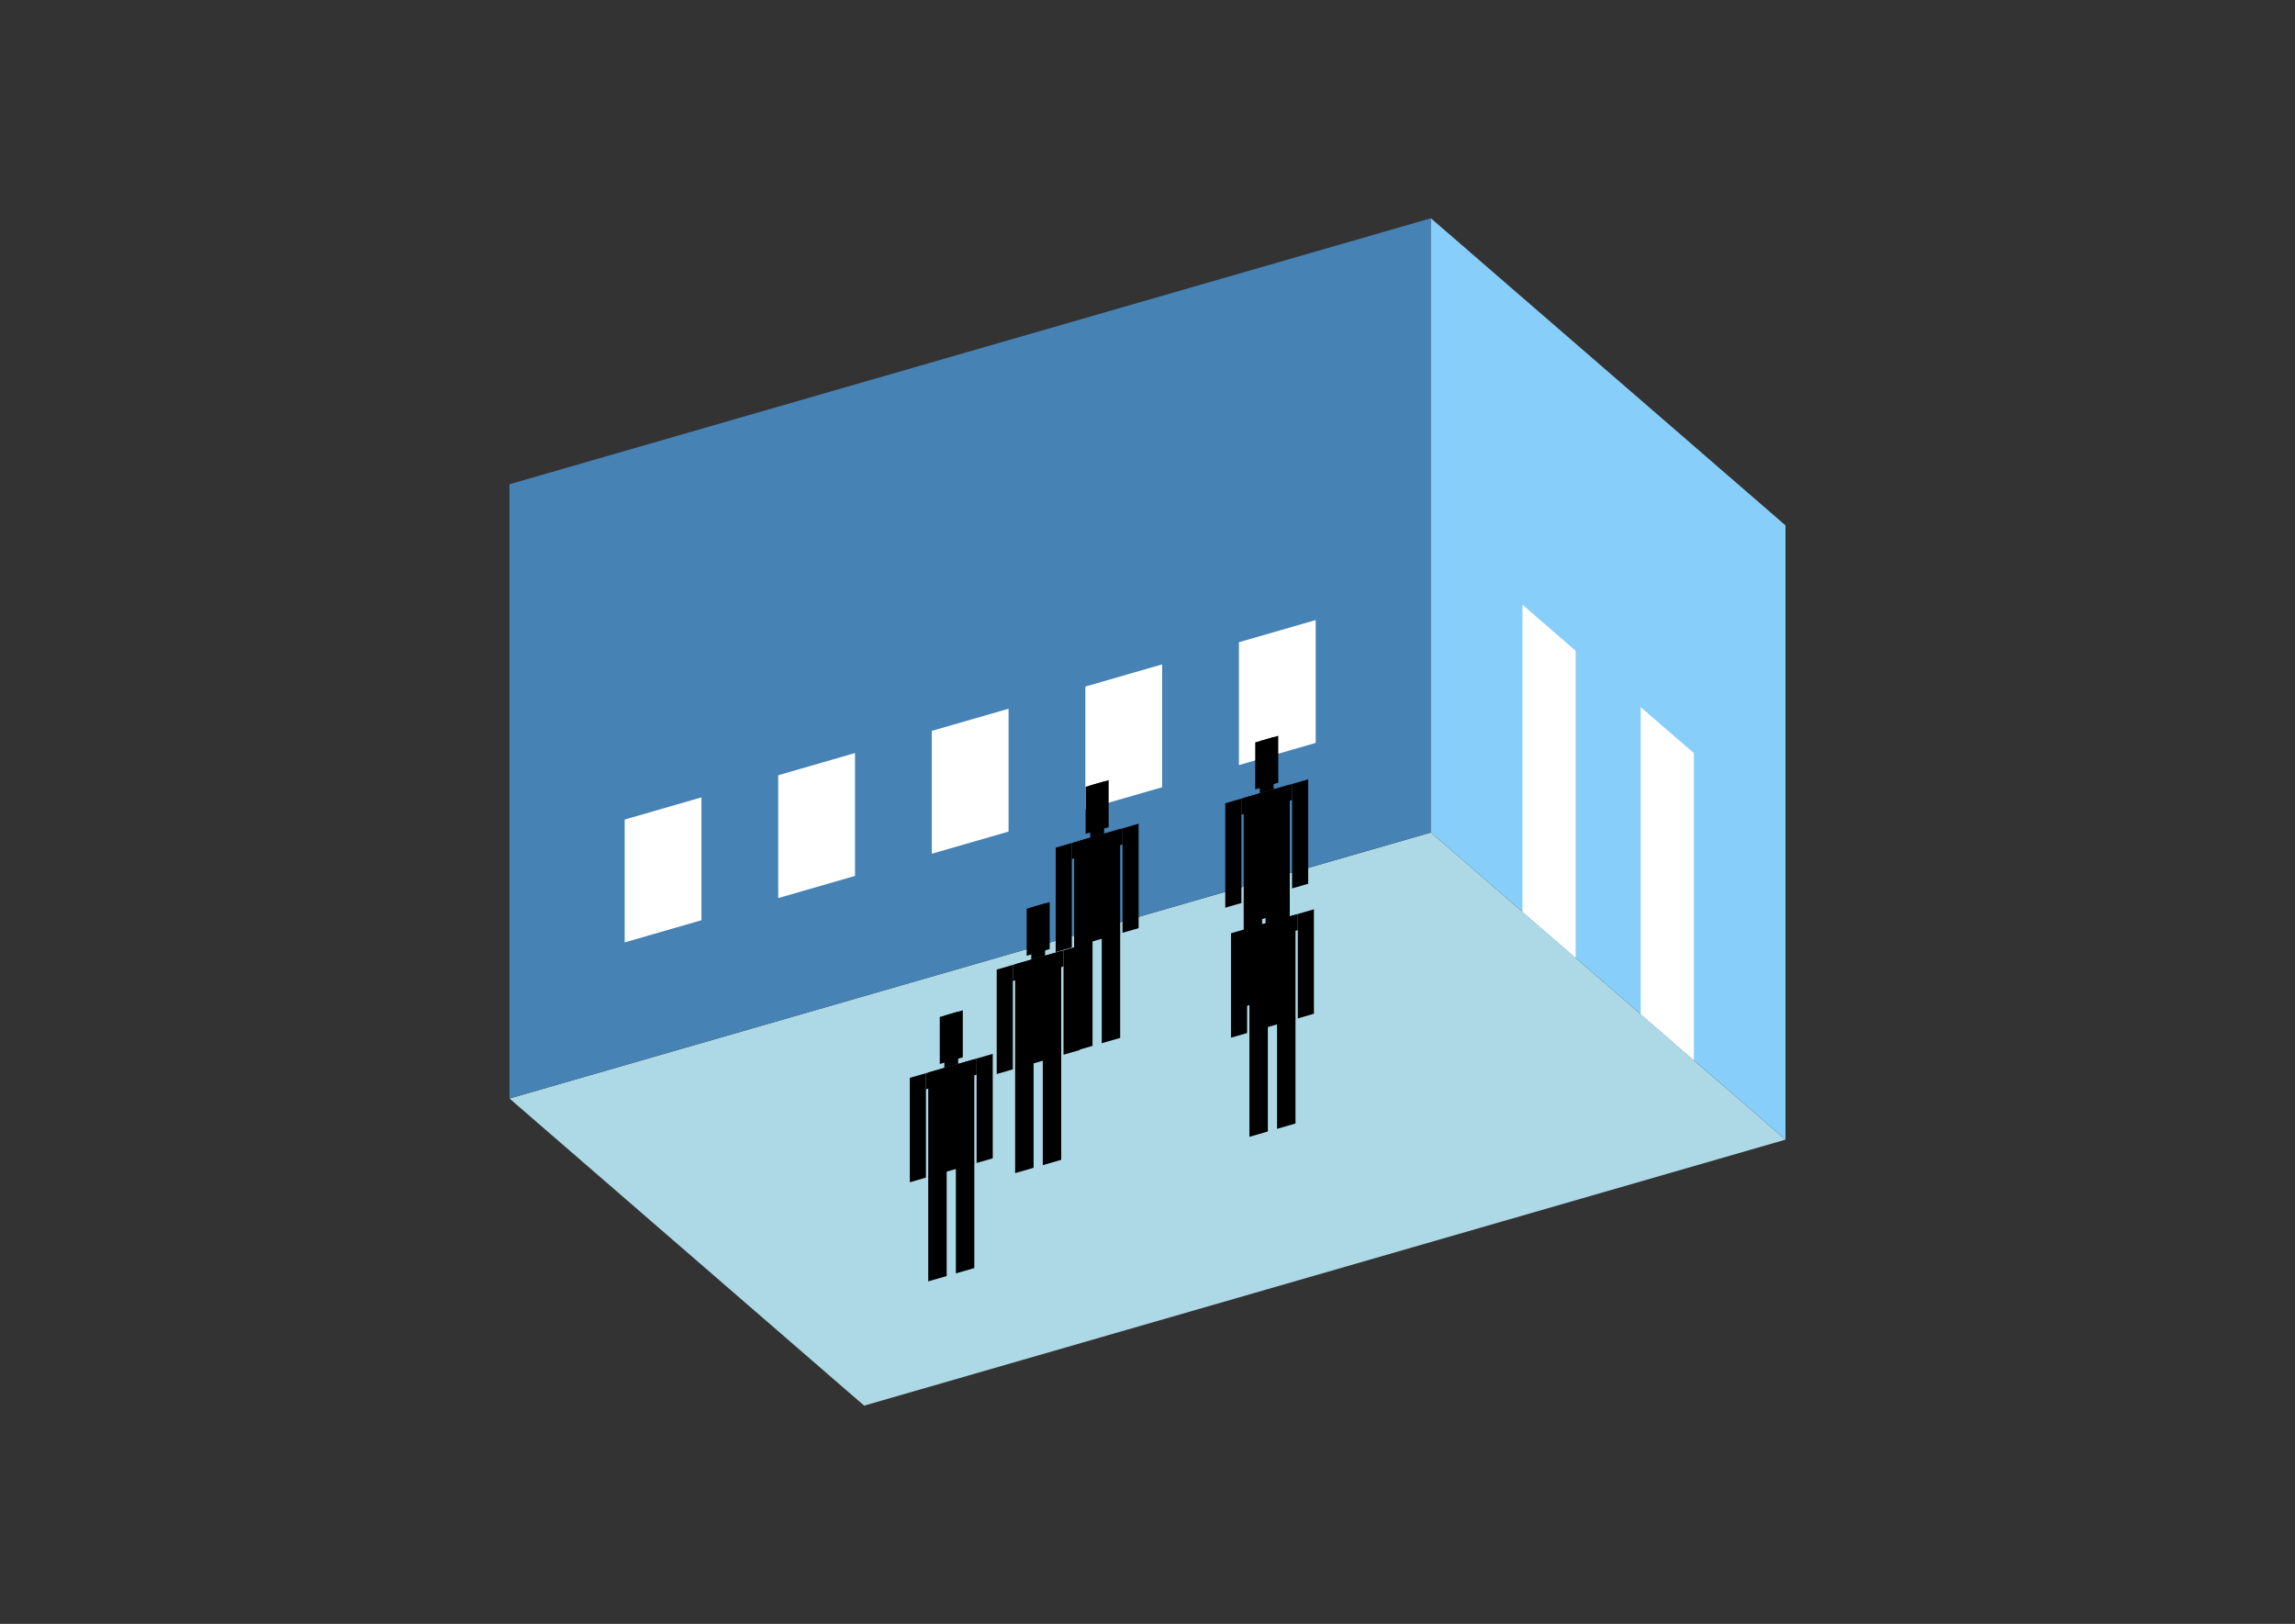 <?xml version="1.0" encoding="UTF-8"?>
<svg
  xmlns="http://www.w3.org/2000/svg"
  width="848"
  height="600"
  style="background-color:white"
>
  <rect width="100%" height="100%" fill="#333333" stroke="none"/>
  <polygon fill="lightblue" points="319.296,519.361 188.259,405.88 528.704,307.602 659.741,421.083" />
  <polygon fill="steelblue" points="188.259,405.88 188.259,178.917 528.704,80.639 528.704,307.602" />
  <polygon fill="lightskyblue" points="659.741,421.083 659.741,194.12 528.704,80.639 528.704,307.602" />
  <polygon fill="white" points="582.21,353.94 582.21,240.459 562.555,223.436 562.555,336.918" />
  <polygon fill="white" points="625.889,391.767 625.889,278.286 606.234,261.264 606.234,374.745" />
  <polygon fill="white" points="230.815,348.202 230.815,302.81 259.185,294.62 259.185,340.013" />
  <polygon fill="white" points="287.556,331.823 287.556,286.43 315.926,278.24 315.926,323.633" />
  <polygon fill="white" points="344.296,315.443 344.296,270.05 372.667,261.861 372.667,307.253" />
  <polygon fill="white" points="401.037,299.063 401.037,253.671 429.407,245.481 429.407,290.874" />
  <polygon fill="white" points="457.778,282.684 457.778,237.291 486.148,229.101 486.148,274.494" />
  <polygon fill="hsl(324.0,50.0%,69.21%)" points="396.885,388.394 396.885,349.424 403.694,347.459 403.694,386.428" />
  <polygon fill="hsl(324.0,50.0%,69.21%)" points="413.907,383.48 413.907,344.51 407.098,346.476 407.098,385.445" />
  <polygon fill="hsl(324.0,50.0%,69.21%)" points="390.076,351.776 390.076,313.192 396.034,311.472 396.034,350.056" />
  <polygon fill="hsl(324.0,50.0%,69.21%)" points="414.758,344.651 414.758,306.067 420.716,304.347 420.716,342.931" />
  <polygon fill="hsl(324.0,50.0%,69.21%)" points="396.034,317.43 396.034,311.472 414.758,306.067 414.758,312.025" />
  <polygon fill="hsl(324.0,50.0%,69.21%)" points="396.885,349.81 396.885,311.226 413.907,306.313 413.907,344.896" />
  <polygon fill="hsl(324.0,50.0%,69.21%)" points="401.14,308.069 401.14,290.706 409.651,288.249 409.651,305.612" />
  <polygon fill="hsl(324.0,50.0%,69.21%)" points="402.843,309.507 402.843,290.215 407.949,288.741 407.949,308.032" />
  <polygon fill="hsl(324.0,50.0%,68.652%)" points="459.546,371.993 459.546,333.024 466.355,331.058 466.355,370.028" />
  <polygon fill="hsl(324.0,50.0%,68.652%)" points="476.569,367.079 476.569,328.11 469.76,330.075 469.76,369.045" />
  <polygon fill="hsl(324.0,50.0%,68.652%)" points="452.738,335.375 452.738,296.792 458.695,295.072 458.695,333.655" />
  <polygon fill="hsl(324.0,50.0%,68.652%)" points="477.42,328.25 477.42,289.666 483.378,287.947 483.378,326.53" />
  <polygon fill="hsl(324.0,50.0%,68.652%)" points="458.695,301.029 458.695,295.072 477.42,289.666 477.42,295.624" />
  <polygon fill="hsl(324.0,50.0%,68.652%)" points="459.546,333.41 459.546,294.826 476.569,289.912 476.569,328.496" />
  <polygon fill="hsl(324.0,50.0%,68.652%)" points="463.802,291.668 463.802,274.306 472.313,271.849 472.313,289.211" />
  <polygon fill="hsl(324.0,50.0%,68.652%)" points="465.504,293.106 465.504,273.814 470.611,272.34 470.611,291.632" />
  <polygon fill="hsl(324.0,50.0%,56.401%)" points="375.096,433.448 375.096,394.478 381.905,392.513 381.905,431.482" />
  <polygon fill="hsl(324.0,50.0%,56.401%)" points="392.119,428.534 392.119,389.564 385.31,391.53 385.31,430.499" />
  <polygon fill="hsl(324.0,50.0%,56.401%)" points="368.287,396.83 368.287,358.246 374.245,356.526 374.245,395.11" />
  <polygon fill="hsl(324.0,50.0%,56.401%)" points="392.97,389.704 392.97,351.121 398.927,349.401 398.927,387.985" />
  <polygon fill="hsl(324.0,50.0%,56.401%)" points="374.245,362.484 374.245,356.526 392.97,351.121 392.97,357.079" />
  <polygon fill="hsl(324.0,50.0%,56.401%)" points="375.096,394.864 375.096,356.28 392.119,351.366 392.119,389.95" />
  <polygon fill="hsl(324.0,50.0%,56.401%)" points="379.352,353.123 379.352,335.76 387.863,333.303 387.863,350.666" />
  <polygon fill="hsl(324.0,50.0%,56.401%)" points="381.054,354.561 381.054,335.269 386.161,333.794 386.161,353.086" />
  <polygon fill="hsl(324.0,50.0%,52.578%)" points="461.657,420.027 461.657,381.058 468.466,379.092 468.466,418.062" />
  <polygon fill="hsl(324.0,50.0%,52.578%)" points="478.68,415.113 478.68,376.144 471.871,378.109 471.871,417.079" />
  <polygon fill="hsl(324.0,50.0%,52.578%)" points="454.848,383.409 454.848,344.825 460.806,343.106 460.806,381.689" />
  <polygon fill="hsl(324.0,50.0%,52.578%)" points="479.531,376.284 479.531,337.7 485.488,335.98 485.488,374.564" />
  <polygon fill="hsl(324.0,50.0%,52.578%)" points="460.806,349.063 460.806,343.106 479.531,337.7 479.531,343.658" />
  <polygon fill="hsl(324.0,50.0%,52.578%)" points="461.657,381.444 461.657,342.86 478.68,337.946 478.68,376.53" />
  <polygon fill="hsl(324.0,50.0%,52.578%)" points="465.913,339.702 465.913,322.34 474.424,319.883 474.424,337.245" />
  <polygon fill="hsl(324.0,50.0%,52.578%)" points="467.615,341.14 467.615,321.848 472.722,320.374 472.722,339.666" />
  <polygon fill="hsl(324.0,50.0%,46.247%)" points="342.983,473.446 342.983,434.476 349.792,432.511 349.792,471.48" />
  <polygon fill="hsl(324.0,50.0%,46.247%)" points="360.006,468.532 360.006,429.562 353.197,431.528 353.197,470.497" />
  <polygon fill="hsl(324.0,50.0%,46.247%)" points="336.174,436.828 336.174,398.244 342.132,396.524 342.132,435.108" />
  <polygon fill="hsl(324.0,50.0%,46.247%)" points="360.857,429.702 360.857,391.119 366.814,389.399 366.814,427.983" />
  <polygon fill="hsl(324.0,50.0%,46.247%)" points="342.132,402.482 342.132,396.524 360.857,391.119 360.857,397.077" />
  <polygon fill="hsl(324.0,50.0%,46.247%)" points="342.983,434.862 342.983,396.278 360.006,391.364 360.006,429.948" />
  <polygon fill="hsl(324.0,50.0%,46.247%)" points="347.239,393.121 347.239,375.758 355.75,373.301 355.75,390.664" />
  <polygon fill="hsl(324.0,50.0%,46.247%)" points="348.941,394.558 348.941,375.267 354.048,373.792 354.048,393.084" />
</svg>
